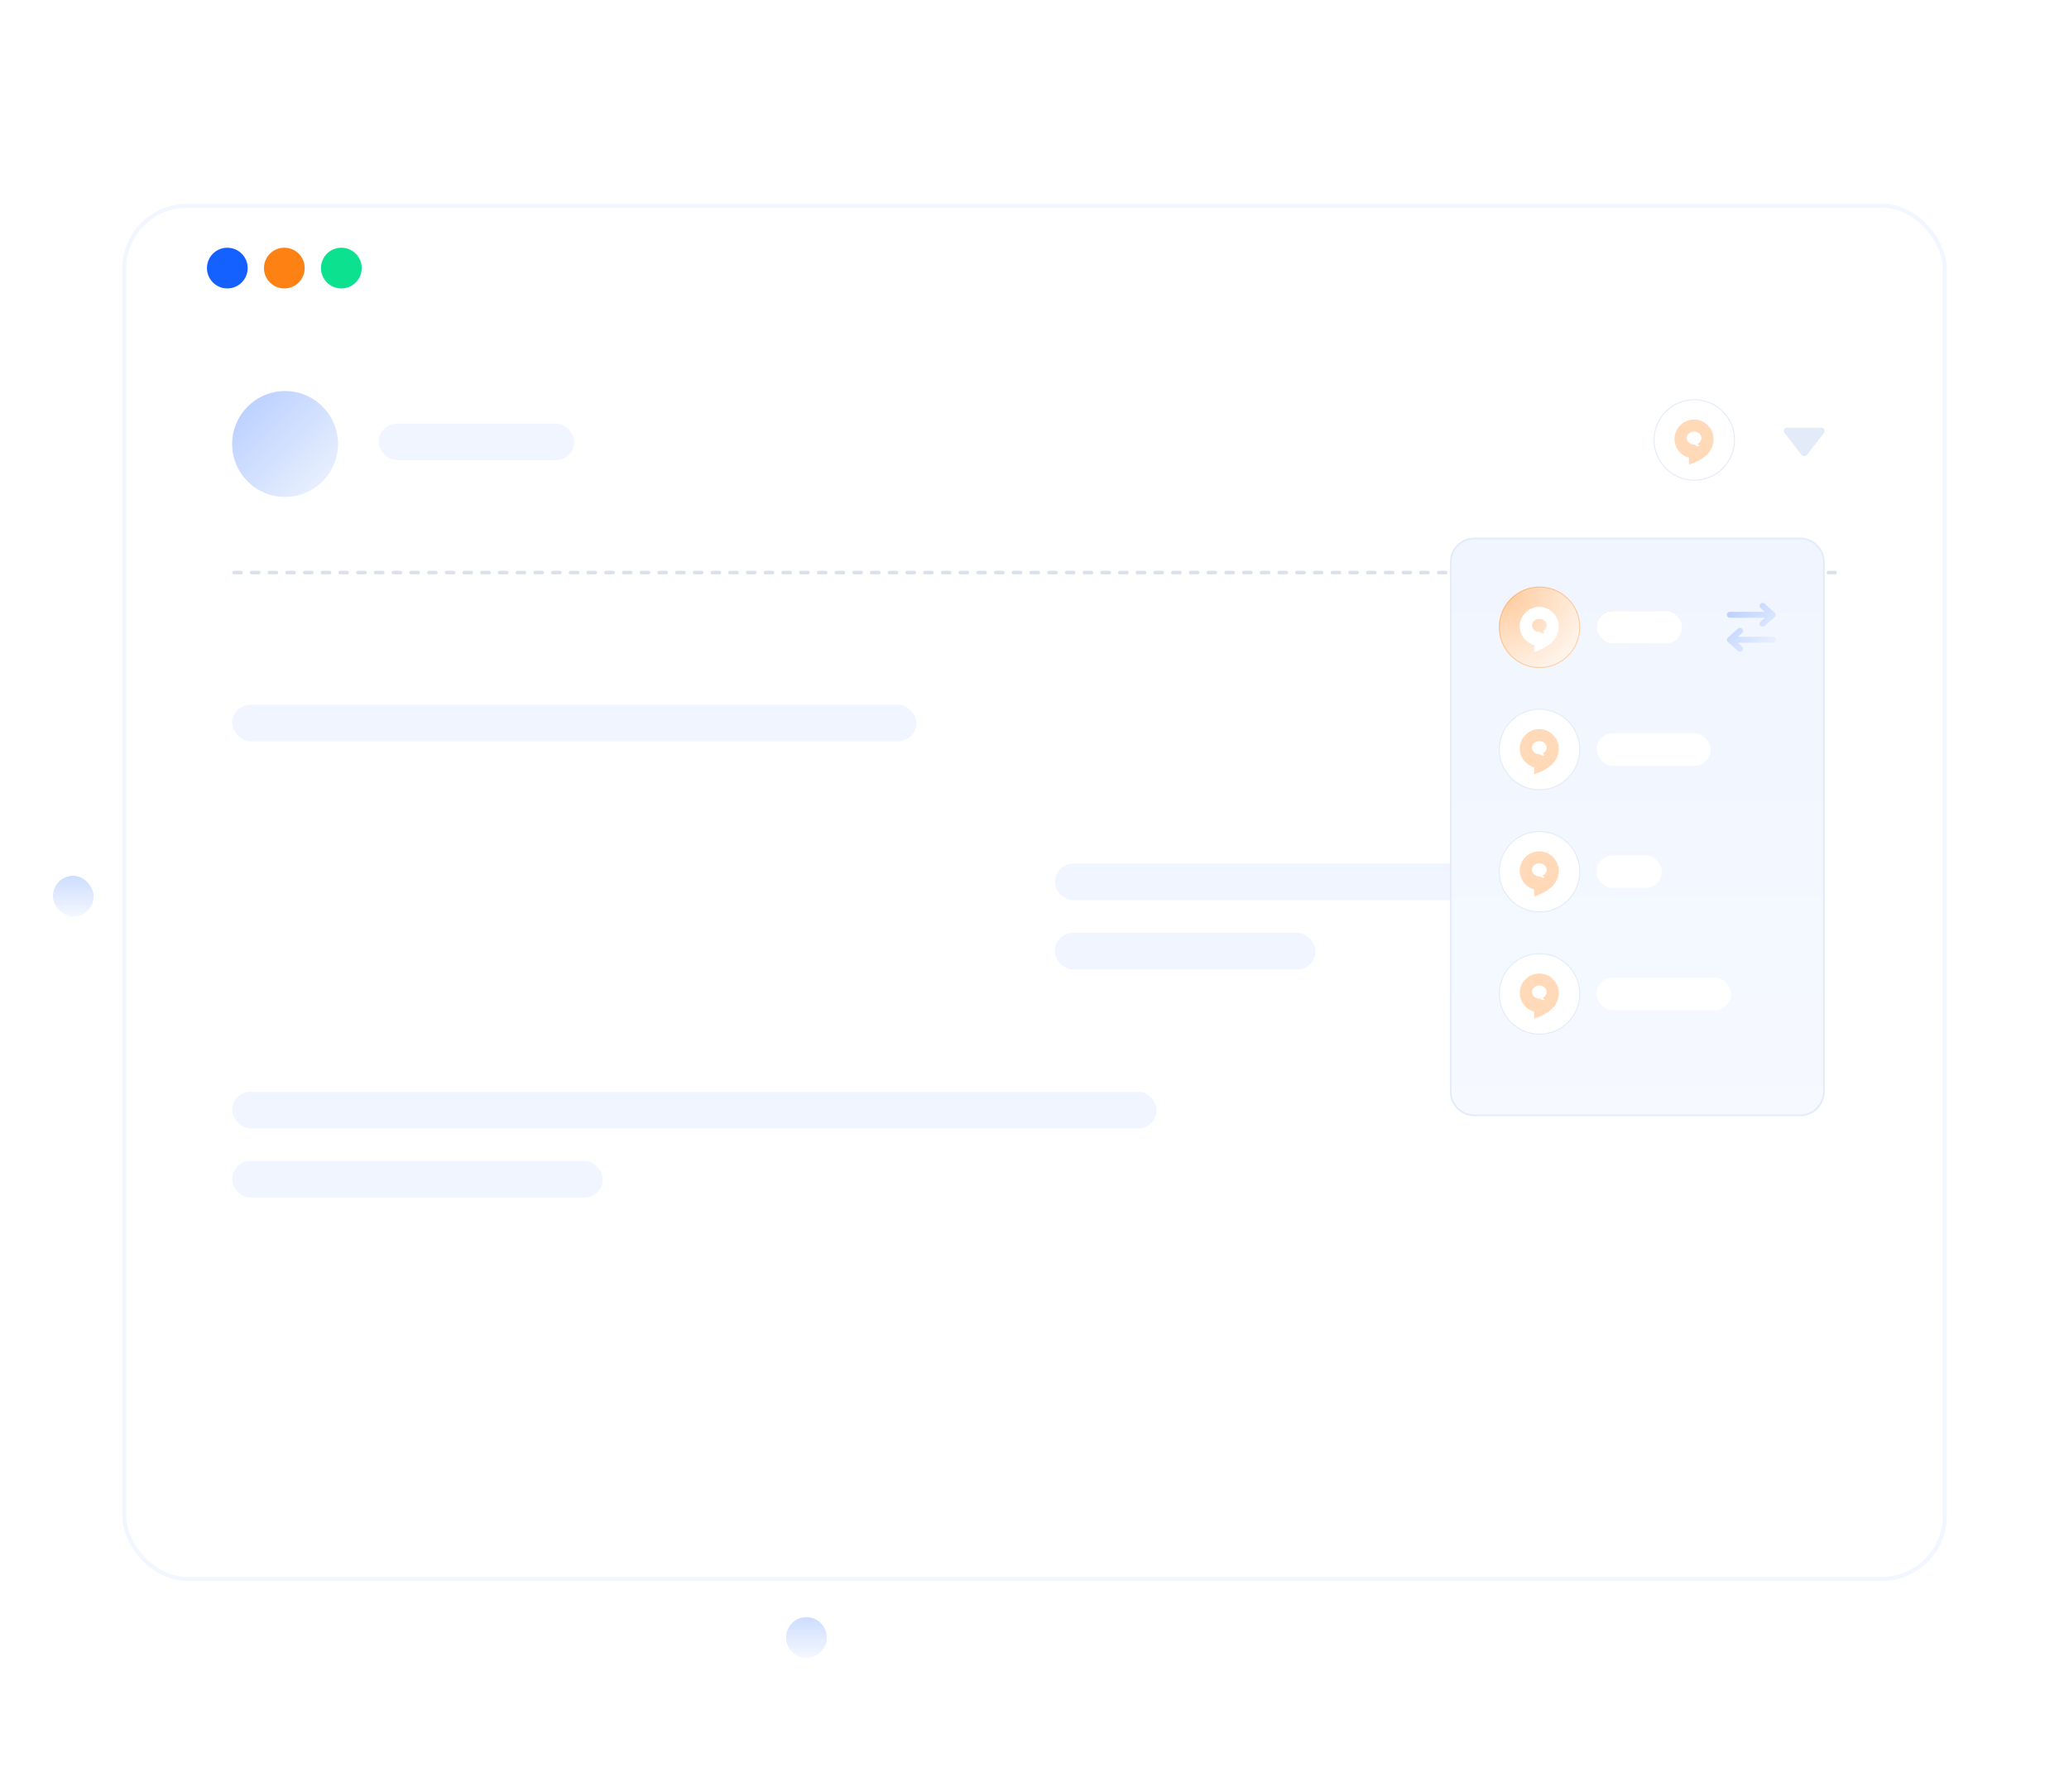 <svg width="508" height="440" viewBox="0 0 508 440" fill="none" xmlns="http://www.w3.org/2000/svg">
<rect width="496" height="440" transform="translate(6)" fill="white"/>
<rect x="13" y="215" width="10" height="10" rx="5" fill="white"/>
<rect x="13" y="215" width="10" height="10" rx="5" fill="url(#paint0_linear_1616_6870)" fill-opacity="0.2"/>
<g filter="url(#filter0_d_1616_6870)">
<rect x="30" y="40" width="448" height="338.113" rx="16" fill="white"/>
<rect x="30.5" y="40.5" width="447" height="337.113" rx="15.5" stroke="#F2F6FF"/>
</g>
<line opacity="0.3" x1="57.435" y1="140.565" x2="450.565" y2="140.565" stroke="#869BB9" stroke-width="0.87" stroke-linecap="round" stroke-dasharray="1.74 2.61"/>
<rect x="93" y="104" width="48" height="9" rx="4.5" fill="#F0F5FF"/>
<rect x="57" y="268" width="227" height="9" rx="4.5" fill="#F0F5FF"/>
<rect x="57" y="173" width="168" height="9" rx="4.5" fill="#F0F5FF"/>
<rect x="57" y="285" width="91" height="9" rx="4.5" fill="#F0F5FF"/>
<rect x="259" y="212" width="158" height="9" rx="4.5" fill="#F0F5FF"/>
<rect x="259" y="229" width="64" height="9" rx="4.5" fill="#F0F5FF"/>
<path d="M438.83 105.001C438.831 105.002 438.831 105.002 438.832 105.002L447.165 105.002C447.326 105.001 447.483 105.046 447.619 105.13C447.754 105.214 447.861 105.335 447.927 105.477C447.993 105.62 448.015 105.777 447.99 105.932C447.965 106.086 447.895 106.229 447.787 106.345L443.666 111.679C443.533 111.85 443.337 111.962 443.118 111.992C442.9 112.022 442.679 111.967 442.503 111.839C442.439 111.794 442.384 111.74 442.338 111.679L438.165 106.288C438.033 106.117 437.977 105.903 438.009 105.692C438.04 105.481 438.157 105.29 438.333 105.163C438.475 105.057 438.649 105 438.828 105C438.829 105 438.829 105 438.83 105.001Z" fill="white"/>
<path d="M438.83 105.001C438.831 105.002 438.831 105.002 438.832 105.002L447.165 105.002C447.326 105.001 447.483 105.046 447.619 105.13C447.754 105.214 447.861 105.335 447.927 105.477C447.993 105.62 448.015 105.777 447.99 105.932C447.965 106.086 447.895 106.229 447.787 106.345L443.666 111.679C443.533 111.85 443.337 111.962 443.118 111.992C442.9 112.022 442.679 111.967 442.503 111.839C442.439 111.794 442.384 111.74 442.338 111.679L438.165 106.288C438.033 106.117 437.977 105.903 438.009 105.692C438.04 105.481 438.157 105.29 438.333 105.163C438.475 105.057 438.649 105 438.828 105C438.829 105 438.829 105 438.83 105.001Z" fill="#E3EBF9"/>
<circle cx="416" cy="108" r="9.88" fill="white" stroke="#E3EBF9" stroke-width="0.239"/>
<path opacity="0.3" d="M419.296 104.414C418.862 103.963 418.34 103.605 417.761 103.362C417.183 103.119 416.56 102.996 415.932 103C415.302 102.993 414.678 103.115 414.098 103.358C413.518 103.602 412.994 103.961 412.561 104.414C412.106 104.846 411.745 105.366 411.501 105.942C411.257 106.518 411.135 107.138 411.143 107.763C411.144 108.787 411.481 109.783 412.103 110.601C412.733 111.464 413.644 112.083 414.682 112.354V114.089C418.717 112.733 420.731 110.625 420.724 107.763C420.727 107.138 420.602 106.519 420.357 105.943C420.111 105.367 419.751 104.847 419.296 104.414Z" fill="#FD8012"/>
<path d="M416.948 108.886L416.966 108.868C417.194 108.736 417.385 108.549 417.522 108.325C417.659 108.101 417.738 107.847 417.751 107.585C417.771 106.699 416.981 105.953 415.983 105.934C414.986 105.915 414.157 106.613 414.137 107.492C414.117 108.37 414.907 109.123 415.905 109.143H416.019C416.131 109.222 416.249 109.294 416.37 109.359C416.557 109.461 416.766 109.517 416.979 109.52C417.176 109.501 417.207 109.378 417.176 109.312C417.144 109.246 417.072 109.246 417.015 109.209C416.953 109.177 416.903 109.128 416.871 109.067C416.861 109.049 416.856 109.029 416.855 109.008C416.854 108.988 416.858 108.967 416.866 108.948C416.875 108.93 416.887 108.913 416.903 108.9C416.919 108.886 416.938 108.877 416.958 108.872" fill="white"/>
<circle cx="55.812" cy="65.812" r="5" fill="#1561FF"/>
<circle cx="69.812" cy="65.812" r="5" fill="#FD8113"/>
<circle cx="83.812" cy="65.812" r="5" fill="#0CE18F"/>
<circle cx="70" cy="109" r="13" fill="white"/>
<circle cx="70" cy="109" r="13" fill="url(#paint1_linear_1616_6870)" fill-opacity="0.3"/>
<g filter="url(#filter1_d_1616_6870)">
<path d="M356 134C356 130.686 358.686 128 362 128H442C445.314 128 448 130.686 448 134V264C448 267.314 445.314 270 442 270H362C358.686 270 356 267.314 356 264V134Z" fill="white"/>
<path d="M356 134C356 130.686 358.686 128 362 128H442C445.314 128 448 130.686 448 134V264C448 267.314 445.314 270 442 270H362C358.686 270 356 267.314 356 264V134Z" fill="url(#paint2_linear_1616_6870)" fill-opacity="0.06"/>
<path d="M356.2 134C356.2 130.797 358.797 128.2 362 128.2H442C445.203 128.2 447.8 130.797 447.8 134V264C447.8 267.203 445.203 269.8 442 269.8H362C358.797 269.8 356.2 267.203 356.2 264V134Z" stroke="#E3EBF9" stroke-width="0.4"/>
</g>
<path d="M435.751 151.481L435.753 151.483L433.266 153.686L433.264 153.684C433.128 153.806 432.951 153.874 432.767 153.874C432.569 153.874 432.379 153.797 432.239 153.659C432.099 153.521 432.021 153.335 432.021 153.14C432.021 152.923 432.118 152.731 432.269 152.596L432.268 152.594L433.309 151.671H424.746C424.548 151.671 424.358 151.594 424.219 151.456C424.079 151.318 424 151.132 424 150.937C424 150.742 424.079 150.555 424.219 150.418C424.358 150.28 424.548 150.203 424.746 150.203H426.69H426.549H433.309L432.268 149.28L432.269 149.278C432.191 149.21 432.129 149.126 432.086 149.032C432.043 148.939 432.021 148.837 432.021 148.734C432.021 148.54 432.099 148.353 432.239 148.215C432.379 148.077 432.569 148 432.767 148C432.959 148 433.132 148.073 433.264 148.19L433.266 148.188L435.753 150.391L435.751 150.393C435.903 150.528 436 150.72 436 150.937C436 151.154 435.903 151.346 435.751 151.481H435.751ZM424 157.063C424 156.846 424.097 156.654 424.249 156.519L424.247 156.517L426.734 154.314L426.736 154.316C426.872 154.194 427.049 154.126 427.233 154.126C427.431 154.126 427.621 154.203 427.761 154.341C427.901 154.479 427.979 154.665 427.979 154.86C427.979 155.077 427.882 155.269 427.731 155.404L427.732 155.406L426.691 156.329H433.451H433.309H435.254C435.451 156.329 435.641 156.406 435.781 156.544C435.921 156.682 436 156.868 436 157.063C436 157.258 435.921 157.445 435.781 157.582C435.641 157.72 435.451 157.797 435.254 157.797H426.691L427.732 158.72L427.731 158.722C427.882 158.856 427.979 159.049 427.979 159.266C427.979 159.362 427.96 159.458 427.922 159.547C427.885 159.636 427.83 159.717 427.761 159.785C427.691 159.853 427.609 159.907 427.519 159.944C427.428 159.981 427.331 160 427.233 160C427.049 160 426.872 159.932 426.736 159.81L426.734 159.812L424.247 157.609L424.249 157.607C424.171 157.538 424.108 157.455 424.065 157.361C424.022 157.267 424 157.166 424 157.063Z" fill="white"/>
<path d="M435.751 151.481L435.753 151.483L433.266 153.686L433.264 153.684C433.128 153.806 432.951 153.874 432.767 153.874C432.569 153.874 432.379 153.797 432.239 153.659C432.099 153.521 432.021 153.335 432.021 153.14C432.021 152.923 432.118 152.731 432.269 152.596L432.268 152.594L433.309 151.671H424.746C424.548 151.671 424.358 151.594 424.219 151.456C424.079 151.318 424 151.132 424 150.937C424 150.742 424.079 150.555 424.219 150.418C424.358 150.28 424.548 150.203 424.746 150.203H426.69H426.549H433.309L432.268 149.28L432.269 149.278C432.191 149.21 432.129 149.126 432.086 149.032C432.043 148.939 432.021 148.837 432.021 148.734C432.021 148.54 432.099 148.353 432.239 148.215C432.379 148.077 432.569 148 432.767 148C432.959 148 433.132 148.073 433.264 148.19L433.266 148.188L435.753 150.391L435.751 150.393C435.903 150.528 436 150.72 436 150.937C436 151.154 435.903 151.346 435.751 151.481H435.751ZM424 157.063C424 156.846 424.097 156.654 424.249 156.519L424.247 156.517L426.734 154.314L426.736 154.316C426.872 154.194 427.049 154.126 427.233 154.126C427.431 154.126 427.621 154.203 427.761 154.341C427.901 154.479 427.979 154.665 427.979 154.86C427.979 155.077 427.882 155.269 427.731 155.404L427.732 155.406L426.691 156.329H433.451H433.309H435.254C435.451 156.329 435.641 156.406 435.781 156.544C435.921 156.682 436 156.868 436 157.063C436 157.258 435.921 157.445 435.781 157.582C435.641 157.72 435.451 157.797 435.254 157.797H426.691L427.732 158.72L427.731 158.722C427.882 158.856 427.979 159.049 427.979 159.266C427.979 159.362 427.96 159.458 427.922 159.547C427.885 159.636 427.83 159.717 427.761 159.785C427.691 159.853 427.609 159.907 427.519 159.944C427.428 159.981 427.331 160 427.233 160C427.049 160 426.872 159.932 426.736 159.81L426.734 159.812L424.247 157.609L424.249 157.607C424.171 157.538 424.108 157.455 424.065 157.361C424.022 157.267 424 157.166 424 157.063Z" fill="url(#paint3_linear_1616_6870)" fill-opacity="0.3"/>
<rect x="392" y="150" width="21" height="8" rx="4" fill="url(#paint4_radial_1616_6870)" fill-opacity="0.4"/>
<rect x="392" y="150" width="21" height="8" rx="4" fill="white"/>
<rect x="392" y="180" width="28" height="8" rx="4" fill="white"/>
<rect x="392" y="240" width="33" height="8" rx="4" fill="white"/>
<rect x="392" y="210" width="16" height="8" rx="4" fill="white"/>
<circle cx="378" cy="154" r="10" fill="white"/>
<circle cx="378" cy="154" r="10" fill="url(#paint5_radial_1616_6870)" fill-opacity="0.4"/>
<circle cx="378" cy="154" r="9.88" stroke="#FC790D" stroke-opacity="0.3" stroke-width="0.24"/>
<path fill-rule="evenodd" clip-rule="evenodd" d="M379.761 149.362C380.34 149.605 380.862 149.963 381.296 150.414C381.751 150.847 382.111 151.367 382.357 151.943C382.602 152.519 382.727 153.138 382.724 153.763C382.731 156.625 380.717 158.733 376.682 160.089V158.354C375.644 158.083 374.733 157.464 374.103 156.601C373.481 155.783 373.144 154.787 373.143 153.763C373.135 153.138 373.257 152.518 373.501 151.942C373.745 151.366 374.106 150.846 374.561 150.414C374.994 149.961 375.518 149.602 376.098 149.358C376.678 149.115 377.302 148.993 377.932 149C378.56 148.996 379.183 149.119 379.761 149.362ZM378.966 154.868L378.948 154.886L378.958 154.872C378.938 154.877 378.919 154.886 378.903 154.9C378.887 154.913 378.875 154.93 378.866 154.948C378.858 154.967 378.854 154.988 378.855 155.008C378.856 155.029 378.861 155.049 378.871 155.067C378.903 155.128 378.953 155.177 379.015 155.209C379.034 155.222 379.056 155.23 379.077 155.238C379.117 155.254 379.155 155.269 379.176 155.312C379.207 155.378 379.176 155.501 378.979 155.52C378.766 155.517 378.557 155.461 378.37 155.359C378.249 155.294 378.131 155.222 378.019 155.143H377.905C376.907 155.123 376.117 154.37 376.137 153.492C376.157 152.613 376.986 151.915 377.983 151.934C378.981 151.953 379.771 152.699 379.751 153.585C379.738 153.847 379.659 154.101 379.522 154.325C379.385 154.549 379.194 154.736 378.966 154.868Z" fill="white"/>
<circle cx="378" cy="184" r="9.88" fill="white" stroke="#E3EBF9" stroke-width="0.239"/>
<path opacity="0.3" d="M381.296 180.414C380.862 179.963 380.34 179.605 379.761 179.362C379.183 179.119 378.56 178.996 377.932 179C377.302 178.993 376.678 179.115 376.098 179.358C375.518 179.602 374.994 179.961 374.561 180.414C374.106 180.846 373.745 181.366 373.501 181.942C373.257 182.518 373.135 183.138 373.143 183.763C373.144 184.787 373.481 185.783 374.103 186.601C374.733 187.464 375.644 188.083 376.682 188.354V190.089C380.717 188.733 382.731 186.625 382.724 183.763C382.727 183.138 382.602 182.519 382.357 181.943C382.111 181.367 381.751 180.847 381.296 180.414Z" fill="#FD8012"/>
<path d="M378.948 184.886L378.966 184.868C379.194 184.736 379.385 184.549 379.522 184.325C379.659 184.101 379.738 183.847 379.751 183.585C379.771 182.699 378.981 181.953 377.983 181.934C376.986 181.915 376.157 182.613 376.137 183.492C376.117 184.37 376.907 185.123 377.905 185.143H378.019C378.131 185.222 378.249 185.294 378.37 185.359C378.557 185.461 378.766 185.517 378.979 185.52C379.176 185.501 379.207 185.378 379.176 185.312C379.144 185.246 379.072 185.246 379.015 185.209C378.953 185.177 378.903 185.128 378.871 185.067C378.861 185.049 378.856 185.029 378.855 185.008C378.854 184.988 378.858 184.967 378.866 184.948C378.875 184.93 378.887 184.913 378.903 184.9C378.919 184.886 378.938 184.877 378.958 184.872" fill="white"/>
<circle cx="378" cy="214" r="9.88" fill="white" stroke="#E3EBF9" stroke-width="0.239"/>
<path opacity="0.3" d="M381.296 210.414C380.862 209.963 380.34 209.605 379.761 209.362C379.183 209.119 378.56 208.996 377.932 209C377.302 208.993 376.678 209.115 376.098 209.358C375.518 209.602 374.994 209.961 374.561 210.414C374.106 210.846 373.745 211.366 373.501 211.942C373.257 212.518 373.135 213.138 373.143 213.763C373.144 214.787 373.481 215.783 374.103 216.601C374.733 217.464 375.644 218.083 376.682 218.354V220.089C380.717 218.733 382.731 216.625 382.724 213.763C382.727 213.138 382.602 212.519 382.357 211.943C382.111 211.367 381.751 210.847 381.296 210.414Z" fill="#FD8012"/>
<path d="M378.948 214.886L378.966 214.868C379.194 214.736 379.385 214.549 379.522 214.325C379.659 214.101 379.738 213.847 379.751 213.585C379.771 212.699 378.981 211.953 377.983 211.934C376.986 211.915 376.157 212.613 376.137 213.492C376.117 214.37 376.907 215.123 377.905 215.143H378.019C378.131 215.222 378.249 215.294 378.37 215.359C378.557 215.461 378.766 215.517 378.979 215.52C379.176 215.501 379.207 215.378 379.176 215.312C379.144 215.246 379.072 215.246 379.015 215.209C378.953 215.177 378.903 215.128 378.871 215.067C378.861 215.049 378.856 215.029 378.855 215.008C378.854 214.988 378.858 214.967 378.866 214.948C378.875 214.93 378.887 214.913 378.903 214.9C378.919 214.886 378.938 214.877 378.958 214.872" fill="white"/>
<circle cx="378" cy="244" r="9.88" fill="white" stroke="#E3EBF9" stroke-width="0.239"/>
<path opacity="0.3" d="M381.296 240.414C380.862 239.963 380.34 239.605 379.761 239.362C379.183 239.119 378.56 238.996 377.932 239C377.302 238.993 376.678 239.115 376.098 239.358C375.518 239.602 374.994 239.961 374.561 240.414C374.106 240.846 373.745 241.366 373.501 241.942C373.257 242.518 373.135 243.138 373.143 243.763C373.144 244.787 373.481 245.783 374.103 246.601C374.733 247.464 375.644 248.083 376.682 248.354V250.089C380.717 248.733 382.731 246.625 382.724 243.763C382.727 243.138 382.602 242.519 382.357 241.943C382.111 241.367 381.751 240.847 381.296 240.414Z" fill="#FD8012"/>
<path d="M378.948 244.886L378.966 244.868C379.194 244.736 379.385 244.549 379.522 244.325C379.659 244.101 379.738 243.847 379.751 243.585C379.771 242.699 378.981 241.953 377.983 241.934C376.986 241.915 376.157 242.613 376.137 243.492C376.117 244.37 376.907 245.123 377.905 245.143H378.019C378.131 245.222 378.249 245.294 378.37 245.359C378.557 245.461 378.766 245.517 378.979 245.52C379.176 245.501 379.207 245.378 379.176 245.312C379.144 245.246 379.072 245.246 379.015 245.209C378.953 245.177 378.903 245.128 378.871 245.067C378.861 245.049 378.856 245.029 378.855 245.008C378.854 244.988 378.858 244.967 378.866 244.948C378.875 244.93 378.887 244.913 378.903 244.9C378.919 244.886 378.938 244.877 378.958 244.872" fill="white"/>
<circle cx="198" cy="402" r="5" fill="white"/>
<circle cx="198" cy="402" r="5" fill="url(#paint6_linear_1616_6870)" fill-opacity="0.2"/>
<defs>
<filter id="filter0_d_1616_6870" x="0" y="20" width="508" height="398.113" filterUnits="userSpaceOnUse" color-interpolation-filters="sRGB">
<feFlood flood-opacity="0" result="BackgroundImageFix"/>
<feColorMatrix in="SourceAlpha" type="matrix" values="0 0 0 0 0 0 0 0 0 0 0 0 0 0 0 0 0 0 127 0" result="hardAlpha"/>
<feOffset dy="10"/>
<feGaussianBlur stdDeviation="15"/>
<feColorMatrix type="matrix" values="0 0 0 0 0.02 0 0 0 0 0.333 0 0 0 0 1 0 0 0 0.1 0"/>
<feBlend mode="normal" in2="BackgroundImageFix" result="effect1_dropShadow_1616_6870"/>
<feBlend mode="normal" in="SourceGraphic" in2="effect1_dropShadow_1616_6870" result="shape"/>
</filter>
<filter id="filter1_d_1616_6870" x="346" y="122" width="112" height="162" filterUnits="userSpaceOnUse" color-interpolation-filters="sRGB">
<feFlood flood-opacity="0" result="BackgroundImageFix"/>
<feColorMatrix in="SourceAlpha" type="matrix" values="0 0 0 0 0 0 0 0 0 0 0 0 0 0 0 0 0 0 127 0" result="hardAlpha"/>
<feOffset dy="4"/>
<feGaussianBlur stdDeviation="5"/>
<feComposite in2="hardAlpha" operator="out"/>
<feColorMatrix type="matrix" values="0 0 0 0 0.02 0 0 0 0 0.333 0 0 0 0 1 0 0 0 0.1 0"/>
<feBlend mode="normal" in2="BackgroundImageFix" result="effect1_dropShadow_1616_6870"/>
<feBlend mode="normal" in="SourceGraphic" in2="effect1_dropShadow_1616_6870" result="shape"/>
</filter>
<linearGradient id="paint0_linear_1616_6870" x1="18" y1="215" x2="18" y2="225" gradientUnits="userSpaceOnUse">
<stop stop-color="#0555FF"/>
<stop offset="1" stop-color="#0555FF" stop-opacity="0.21"/>
</linearGradient>
<linearGradient id="paint1_linear_1616_6870" x1="57" y1="96" x2="83" y2="122" gradientUnits="userSpaceOnUse">
<stop stop-color="#0555FF"/>
<stop offset="1" stop-color="#0555FF" stop-opacity="0.21"/>
</linearGradient>
<linearGradient id="paint2_linear_1616_6870" x1="402" y1="128" x2="402" y2="270" gradientUnits="userSpaceOnUse">
<stop stop-color="#0555FF"/>
<stop offset="1" stop-color="#0555FF" stop-opacity="0.6"/>
</linearGradient>
<linearGradient id="paint3_linear_1616_6870" x1="424" y1="148" x2="436" y2="160" gradientUnits="userSpaceOnUse">
<stop stop-color="#0555FF"/>
<stop offset="1" stop-color="#0555FF" stop-opacity="0.21"/>
</linearGradient>
<radialGradient id="paint4_radial_1616_6870" cx="0" cy="0" r="1" gradientUnits="userSpaceOnUse" gradientTransform="translate(394.471 150.941) rotate(22.459) scale(15.706 12.289)">
<stop stop-color="#FD8011"/>
<stop offset="1" stop-color="#FD7F11" stop-opacity="0.2"/>
</radialGradient>
<radialGradient id="paint5_radial_1616_6870" cx="0" cy="0" r="1" gradientUnits="userSpaceOnUse" gradientTransform="translate(370.353 146.353) rotate(47.337) scale(20.398 22.528)">
<stop stop-color="#FD8011"/>
<stop offset="1" stop-color="#FD7F11" stop-opacity="0.2"/>
</radialGradient>
<linearGradient id="paint6_linear_1616_6870" x1="198" y1="397" x2="198" y2="407" gradientUnits="userSpaceOnUse">
<stop stop-color="#0555FF"/>
<stop offset="1" stop-color="#0555FF" stop-opacity="0.21"/>
</linearGradient>
</defs>
</svg>
